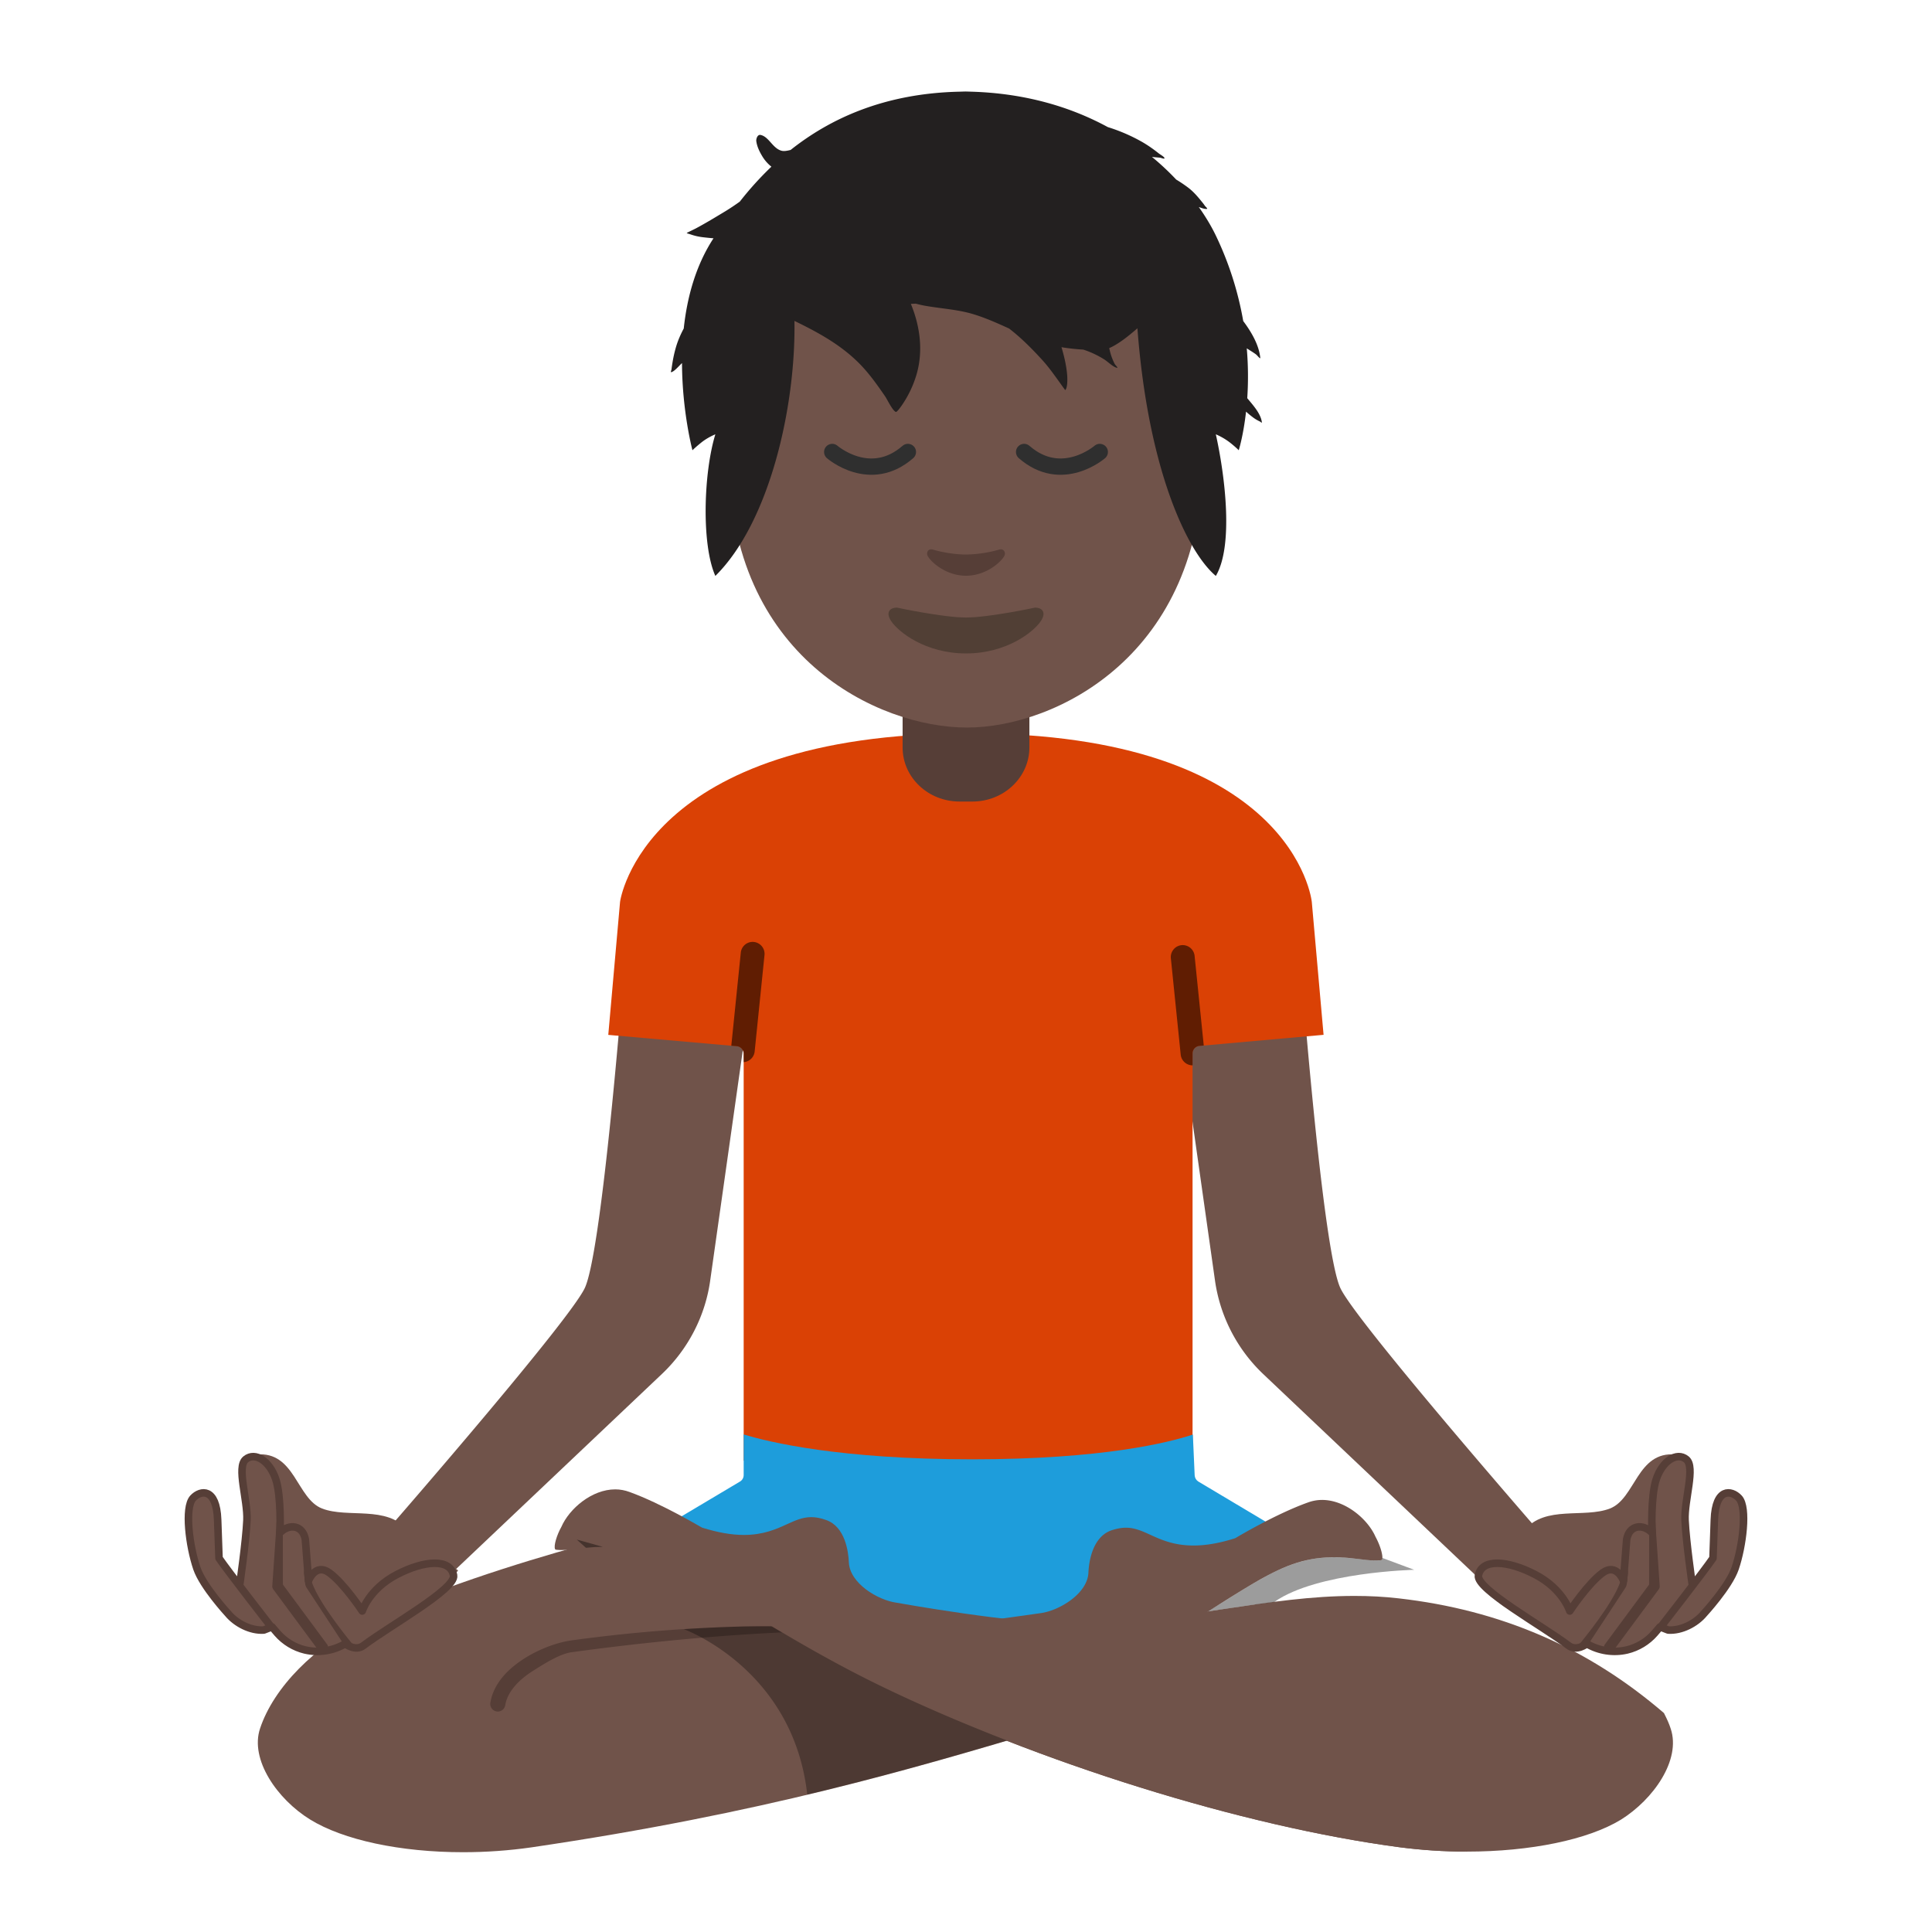 <?xml version='1.0' encoding='UTF-8'?>
<svg xmlns="http://www.w3.org/2000/svg" xml:space="preserve" style="fill-rule:evenodd;clip-rule:evenodd;stroke-linecap:round;stroke-linejoin:round;stroke-miterlimit:10" viewBox="0 0 128 128">
  <path d="M83.69 91.034a10.6 10.6 0 0 1-3.19-6.17l-2.82-19.91 8.48-1.21c.28 3.58 1.57 19.43 2.66 21.63 1.09 2.21 11.75 14.48 13.45 16.44l-2.19 4.75zm-58.41 10.77c1.71-1.96 12.36-14.23 13.45-16.44 1.08-2.2 2.38-18.05 2.66-21.63l8.48 1.21-2.82 19.91c-.33 2.35-1.47 4.54-3.19 6.17l-16.39 15.53z" style="fill:#70534a;fill-rule:nonzero"/>
  <path d="M49.27 96.774v-26.96c0-.26-.2-.48-.46-.5l-8.51-.75.78-8.81c.01-.11 1.59-11.17 23.13-11.17 21.46 0 22.69 11.06 22.7 11.17l.78 8.806-8.22.734c-.26.02-.46.24-.46.5v26.98z" style="fill:#da4105;fill-rule:nonzero"/>
  <path d="M63.57 53.104c-2.08 0-3.77-1.6-3.77-3.58v-4.48h8.4v4.48c0 1.97-1.69 3.58-3.77 3.58z" style="fill:#563e37;fill-rule:nonzero"/>
  <path d="M30.68 122.714c-4.16 0-7.94-.81-10.14-2.17-2.17-1.34-4-3.97-3.31-6.03.9-2.71 3.63-5.48 6.94-7.05 8.82-4.19 22.23-7.05 22.36-7.08 1.88-.42 3.63-.62 5.23-.62 1.97 0 3.72.32 5.2.96 2.29.98 8.76 3.06 15.02 5.07 5.07 1.63 11.13 3.58 13.63 4.55-5.77 1.09-11.01 2.64-16.53 4.28-8.71 2.59-18.59 5.52-33.88 7.77-1.47.21-2.99.32-4.52.32" style="fill:#70534a;fill-rule:nonzero"/>
  <path d="M97.17 122.674c-1.49 0-2.99-.1-4.45-.29-10.39-1.38-23.92-5.6-34.46-10.73-3.99-1.94-7.67-4.2-10.35-5.85-1.08-.66-2.03-1.25-2.81-1.7-1.78-1.03-3.2-1.62-5.16-1.62-.36 0-.73.02-1.12.06l-.61-.544" style="fill:url(#a);fill-rule:nonzero"/>
  <path d="m42.58 101.994 6.45-3.84c.15-.09.24-.25.24-.43v-2.69c1.66.51 6.38 1.65 15.14 1.65 8.66 0 13.05-1.12 14.62-1.64l.12 2.7c.01.17.1.32.24.41l6.44 3.84-21.73 9.82z" style="fill:#1e9ddb;fill-rule:nonzero;fill-opacity:1"/>
  <path d="m55.95 108.594 4.43-.52 8.57-1.2c1.24-.17 3.09-1.29 3.16-2.67.03-.7.25-2.36 1.51-2.81.36-.12.68-.18.98-.18.56 0 1.04.21 1.59.46.74.34 1.59.72 2.88.72.82 0 1.7-.15 2.72-.47a.4.4 0 0 0 .11-.05c.03-.02 2.62-1.57 4.75-2.33.3-.11.62-.17.94-.17 1.54 0 3.03 1.27 3.54 2.44.34.62.53 1.33.43 1.52-.01.02-.07.04-.16.04s-.18.01-.26.01c-.34 0-.6-.03-1.01-.08l-.61-.07c-.4-.04-.77-.06-1.13-.06-1.96 0-3.37.59-5.16 1.62-.86.5-1.72 1.04-2.65 1.63-2.15 1.36-4.59 2.9-8.43 4.77-2.2 1.07-5.29 2.38-6.13 2.73z" style="fill:url(#b);fill-rule:nonzero"/>
  <path d="M49.027 107.765c-2.742.067-6.619.29-11.156.914-.918.128-2.11.543-3.168 1.222-1.058.68-2.008 1.642-2.217 2.913a.503.503 0 0 0 .494.581.5.5 0 0 0 .493-.419c.14-.86.848-1.642 1.77-2.233.92-.59 1.882-1.175 2.614-1.277 8.986-1.234 15.159-1.356 15.159-1.356.276.016.819.478.834.202l.001-.029a.5.5 0 0 0-.474-.499c-.264-.014-1.608-.087-4.35-.02z" style="fill:#563e37;fill-rule:nonzero"/>
  <path d="m29.92 105.17-3-2.17s-.02-.09-.35-.5c-1.38-1.66-3.95-.77-5.66-1.43-1.7-.66-1.79-3.81-4.35-3.58-.94.09.16 3.48.16 3.48s-.48 5.83 2.92 7.32c4.83 2.11 8.6-.97 8.6-.97z" style="fill:url(#c);fill-rule:nonzero" transform="translate(.43 -1.126)"/>
  <path d="M15.46 106.06s.406-2.8.47-4.21c.062-1.346-.703-3.531-.08-4.04.616-.504 1.58.09 1.99 1.32.38 1.14.28 3.54.28 3.54.61-.619 1.51-.51 1.68.45l.211 2.728s.455-1.188 1.369-.528c.984.711 2.19 2.54 2.19 2.54s.445-1.453 2.285-2.413 3.553-1.067 3.765.053c.17.9-4.297 3.376-5.97 4.65-.538.41-1.21-.12-1.21-.12-.8.47-1.76.62-2.66.41-.71-.17-1.35-.56-1.83-1.11l-.36-.42-.54.21c-.88.06-1.84-.45-2.37-1.09 0 0-1.654-1.79-2.067-2.996-.503-1.47-.83-4.024-.253-4.654.49-.534 1.554-.714 1.63 1.44l.09 2.54c.6.88 3.48 4.58 3.48 4.58" style="fill:url(#d);fill-rule:nonzero;stroke:#563e37;stroke-width:.5" transform="translate(.43 -1.126)"/>
  <path d="M18.498 100.544c-.193-.004-.176.432-.19.624l-.269 3.917a.35.35 0 0 0 .068.217l3.012 4.07a.352.352 0 0 0 .563-.416l-2.94-3.975-.003-3.973c0-.194-.047-.46-.24-.464z" style="fill:#563e37;fill-rule:nonzero"/>
  <path d="M20.394 103.854c-.194.009-.27.213-.25.406l.062.586c.025.231.058.273.157.424l2.477 3.773c.106.162.387.304.54.187s-.002-.264-.12-.417c-.099-.132-2.05-2.48-2.576-3.923-.132-.36-.14-.516-.148-.68-.008-.194.051-.365-.142-.356" style="fill:#563e37;fill-rule:nonzero"/>
  <path d="M97.17 122.674c-1.49 0-2.99-.1-4.45-.29-10.39-1.38-23.92-5.6-34.46-10.73-3.99-1.94-7.67-4.2-10.35-5.85-1.08-.66-2.03-1.25-2.81-1.7-1.78-1.03-3.2-1.62-5.16-1.62-.36 0-.73.02-1.12.06l-.61.07c-.41.05-.68.08-1.01.08-.08 0-.17 0-.26-.01-.09 0-.15-.02-.16-.04-.12-.21.12-.97.41-1.48.53-1.22 2.03-2.49 3.57-2.49.32 0 .64.06.94.17 2.13.77 4.72 2.32 4.75 2.33.03.02.07.04.11.05 1.01.31 1.9.47 2.72.47 1.29 0 2.14-.38 2.88-.72.55-.25 1.02-.46 1.59-.46.3 0 .62.06.98.19 1.27.44 1.48 2.11 1.51 2.81.06 1.38 1.91 2.5 3.16 2.67.29.05 7.7 1.38 11.51 1.38 3.74 0 7.07-.5 10.29-.98 2.93-.44 5.7-.85 8.53-.85 1.02 0 1.974.05 2.924.16 6.78.77 12.536 3.26 17.586 7.6.2.39.35.72.45 1.04.69 2.06-1.14 4.68-3.31 6.03-2.17 1.32-5.98 2.11-10.21 2.11" style="fill:#70534a;fill-rule:nonzero"/>
  <path d="M49.867 62.403a.79.79 0 0 0-.787.71l-.63 6.17.36.03c.259.021.461.24.46.5v.557a.79.79 0 0 0 .728-.707l.652-6.389a.793.793 0 0 0-.783-.871m28.467.213-.057.004a.794.794 0 0 0-.705.865l.653 6.39c.042.4.383.708.785.708v-.789c0-.26.2-.48.46-.5l.282-.025-.607-5.944a.794.794 0 0 0-.811-.709" style="fill-opacity:.56"/>
  <path d="M39.94 102.483c-.36 0-.73.021-1.12.061l-.61-.544" style="fill-opacity:.39"/>
  <path d="M50.28 107.232c.304.182.56.34.868.523-.642-.003-1.213-.013-2.12.01a99 99 0 0 0-3.717.174s7.25 2.617 8.171 10.959c4.982-1.189 9.243-2.405 13.235-3.584-2.943-1.143-5.8-2.367-8.457-3.66-2.97-1.444-5.648-3.013-7.98-4.422" style="fill-opacity:.31"/>
  <path d="M88.39 103.175c-1.96 0-3.37.589-5.16 1.619-.86.5-1.72 1.04-2.65 1.63-.163.104-.362.223-.531.329.383-.056.77-.111 1.15-.168 1.097-.165 2.169-.319 3.233-.455l.013-.01c2.833-1.973 9.248-2.117 9.248-2.117-.719-.273-1.418-.53-2.12-.791-.004.042 0 .097-.012.123-.01.02-.07.039-.16.039s-.18.01-.26.01c-.34 0-.6-.03-1.01-.08l-.611-.07c-.4-.04-.77-.06-1.13-.06z" style="fill-opacity:.39"/>
  <path d="m29.92 105.17-3-2.17s-.02-.09-.35-.5c-1.38-1.66-3.95-.77-5.66-1.43-1.7-.66-1.79-3.81-4.35-3.58-.94.09.16 3.48.16 3.48s-.48 5.83 2.92 7.32c4.83 2.11 8.6-.97 8.6-.97z" style="fill:url(#e);fill-rule:nonzero" transform="matrix(-1 0 0 1 127.57 -1.126)"/>
  <path d="M15.46 106.06s.406-2.8.47-4.21c.062-1.346-.703-3.531-.08-4.04.616-.504 1.58.09 1.99 1.32.38 1.14.28 3.54.28 3.54.61-.619 1.51-.51 1.68.45l.211 2.728s.455-1.188 1.369-.528c.984.711 2.19 2.54 2.19 2.54s.445-1.453 2.285-2.413 3.553-1.067 3.765.053c.17.9-4.297 3.376-5.97 4.65-.538.41-1.21-.12-1.21-.12-.8.47-1.76.62-2.66.41-.71-.17-1.35-.56-1.83-1.11l-.36-.42-.54.21c-.88.06-1.84-.45-2.37-1.09 0 0-1.654-1.79-2.067-2.996-.503-1.47-.83-4.024-.253-4.654.49-.534 1.554-.714 1.63 1.44l.09 2.54c.6.88 3.48 4.58 3.48 4.58" style="fill:url(#f);fill-rule:nonzero;stroke:#563e37;stroke-width:.5" transform="matrix(-1 0 0 1 127.57 -1.126)"/>
  <path d="M109.502 100.544c.193-.004.176.432.19.624l.269 3.917a.35.35 0 0 1-.068.217l-3.012 4.07a.352.352 0 0 1-.563-.416l2.94-3.975.003-3.973c0-.194.047-.46.24-.464z" style="fill:#563e37;fill-rule:nonzero"/>
  <path d="M107.606 103.854c.194.009.27.213.25.406l-.062.586c-.025.231-.058.273-.157.424l-2.477 3.773c-.106.162-.387.304-.54.187s.002-.264.12-.417c.099-.132 2.05-2.48 2.576-3.923.132-.36.14-.516.148-.68.008-.194-.051-.365.142-.356" style="fill:#563e37;fill-rule:nonzero"/>
  <path d="M64.062 8.865c-12.141 0-15.75 8.567-15.75 21.603 0 13.04 9.85 17.734 15.75 17.734s15.626-4.818 15.626-17.855c0-13.04-3.484-21.482-15.626-21.482" style="fill:#70534a;fill-rule:nonzero"/>
  <path d="M66.193 36.413a8.4 8.4 0 0 1-2.193.326c-.62 0-1.42-.106-2.193-.326-.33-.096-.458.22-.341.429.246.432 1.232 1.302 2.534 1.302s2.288-.87 2.534-1.302c.121-.21-.011-.521-.341-.43z" style="fill:#563e37;fill-rule:nonzero"/>
  <path d="M55.137 29.945s2.511 2.184 5.013 0m12.713 0s-2.511 2.184-5.013 0" style="fill:none;stroke:#2f2f2f;stroke-width:1.08;stroke-miterlimit:4"/>
  <path d="M68.566 40.257s-3.044.655-4.566.655-4.566-.655-4.566-.655c-.524 0-.749.35-.402.878.483.737 2.283 2.157 4.968 2.157s4.485-1.42 4.968-2.157c.347-.528.122-.878-.402-.878" style="fill:#513f35;fill-rule:nonzero"/>
  <path d="M94.066 27.778c2.609-2.071 6.263-3.817 11.41-3.919 0 0 .245-.01.358-.01.102 0 .357.01.357.01 3.72.105 6.772 1.059 9.211 2.384a11.7 11.7 0 0 1 2.271.978c.411.235.784.496 1.154.791.076.061.357.216.382.309.029.104-.215-.016-.323-.025-.155-.013-.312-.024-.467-.044l-.051-.006A18 18 0 0 1 120 29.772q.406.243.804.542c.328.248.597.553.855.87.089.11.181.217.258.336.049.075.231.215.143.225-.164.019-.362-.068-.54-.125.49.69.87 1.344 1.145 1.916a22 22 0 0 1 1.843 5.752c.584.781 1.059 1.632 1.146 2.468.014.129-.201-.164-.306-.239-.195-.14-.401-.262-.602-.393.108 1.251.098 2.383.032 3.351.37.45.919 1.038.984 1.631.005.054-.099-.045-.147-.069a2.6 2.6 0 0 1-.381-.219 6 6 0 0 1-.537-.438c-.182 1.626-.491 2.598-.491 2.598s-.214-.224-.622-.541a4.4 4.4 0 0 0-.919-.531c.641 2.894 1.186 7.523 0 9.525-1.93-1.619-4.557-7.162-5.274-16.657-.656.574-1.323 1.09-1.899 1.334.042.174.083.348.138.511q.093.282.228.545c.049.092.263.284.16.268-.25-.038-.63-.422-.852-.559a6.2 6.2 0 0 0-1.417-.665 14 14 0 0 1-1.466-.161c.181.606.328 1.224.381 1.854.019.224.042.875-.13 1.032l-.177-.239q-.168-.24-.34-.477c-.327-.452-.653-.901-1.03-1.314-.7-.768-1.424-1.493-2.227-2.113-.775-.352-1.551-.702-2.371-.954-1.09-.336-2.211-.382-3.324-.585a7 7 0 0 1-.578-.133l-.335.015c.635 1.536.848 3.238.358 4.828a7.3 7.3 0 0 1-.959 1.986c-.031.045-.332.485-.412.452-.229-.096-.574-.838-.718-1.047-.539-.785-1.112-1.593-1.792-2.266-1.251-1.241-2.759-2.056-4.307-2.808.095 5.761-1.667 13.544-5.32 17.153-.942-2.112-.797-6.926 0-9.525 0 0-.49.194-.918.531-.398.317-.623.541-.623.541s-.692-2.59-.702-5.863c-.184.162-.516.577-.725.61-.061.01.011-.124.018-.186q.027-.224.065-.446.083-.518.227-1.023c.13-.452.315-.875.532-1.282.221-2.067.793-4.222 2.002-6.067a17 17 0 0 1-.711-.071 3.8 3.8 0 0 1-.854-.198c-.036-.013-.225-.056-.237-.094 0 0 .523-.253.603-.296.661-.351 1.313-.748 1.955-1.135.335-.203.676-.43 1.013-.673a22 22 0 0 1 2.125-2.35 2.6 2.6 0 0 1-.601-.68c-.192-.314-.372-.676-.416-1.047-.015-.126.072-.448.286-.407.567.109.823.929 1.438 1.068.156.035.376-.005.587-.06" style="fill:#232020;fill-rule:nonzero" transform="translate(-40.273 -17.428)scale(.985)"/>
  <defs>
    <linearGradient id="a" x1="0" y1="0" x2="1" y2="0" gradientUnits="userSpaceOnUse" gradientTransform="translate(36.734 110.679)scale(74.096)">
      <stop offset="0" style="stop-color:#70534a;stop-opacity:1"/>
      <stop offset="1" style="stop-color:#70534a;stop-opacity:1"/>
    </linearGradient>
    <linearGradient id="b" x1="0" y1="0" x2="1" y2="0" gradientUnits="userSpaceOnUse" gradientTransform="translate(55.953 106.663)scale(35.638)">
      <stop offset="0" style="stop-color:#70534a;stop-opacity:1"/>
      <stop offset="1" style="stop-color:#70534a;stop-opacity:1"/>
    </linearGradient>
    <linearGradient id="c" x1="0" y1="0" x2="1" y2="0" gradientUnits="userSpaceOnUse" gradientTransform="rotate(55.76 -85.068 69.645)scale(11.062)">
      <stop offset="0" style="stop-color:#70534a;stop-opacity:1"/>
      <stop offset="1" style="stop-color:#70534a;stop-opacity:1"/>
    </linearGradient>
    <linearGradient id="d" x1="0" y1="0" x2="1" y2="0" gradientUnits="userSpaceOnUse" gradientTransform="translate(12.324 104.168)scale(17.311)">
      <stop offset="0" style="stop-color:#70534a;stop-opacity:1"/>
      <stop offset="1" style="stop-color:#70534a;stop-opacity:1"/>
    </linearGradient>
    <linearGradient id="e" x1="0" y1="0" x2="1" y2="0" gradientUnits="userSpaceOnUse" gradientTransform="rotate(55.76 -85.068 69.645)scale(11.062)">
      <stop offset="0" style="stop-color:#70534a;stop-opacity:1"/>
      <stop offset="1" style="stop-color:#70534a;stop-opacity:1"/>
    </linearGradient>
    <linearGradient id="f" x1="0" y1="0" x2="1" y2="0" gradientUnits="userSpaceOnUse" gradientTransform="translate(12.324 104.168)scale(17.311)">
      <stop offset="0" style="stop-color:#70534a;stop-opacity:1"/>
      <stop offset="1" style="stop-color:#70534a;stop-opacity:1"/>
    </linearGradient>
  </defs>
</svg>
